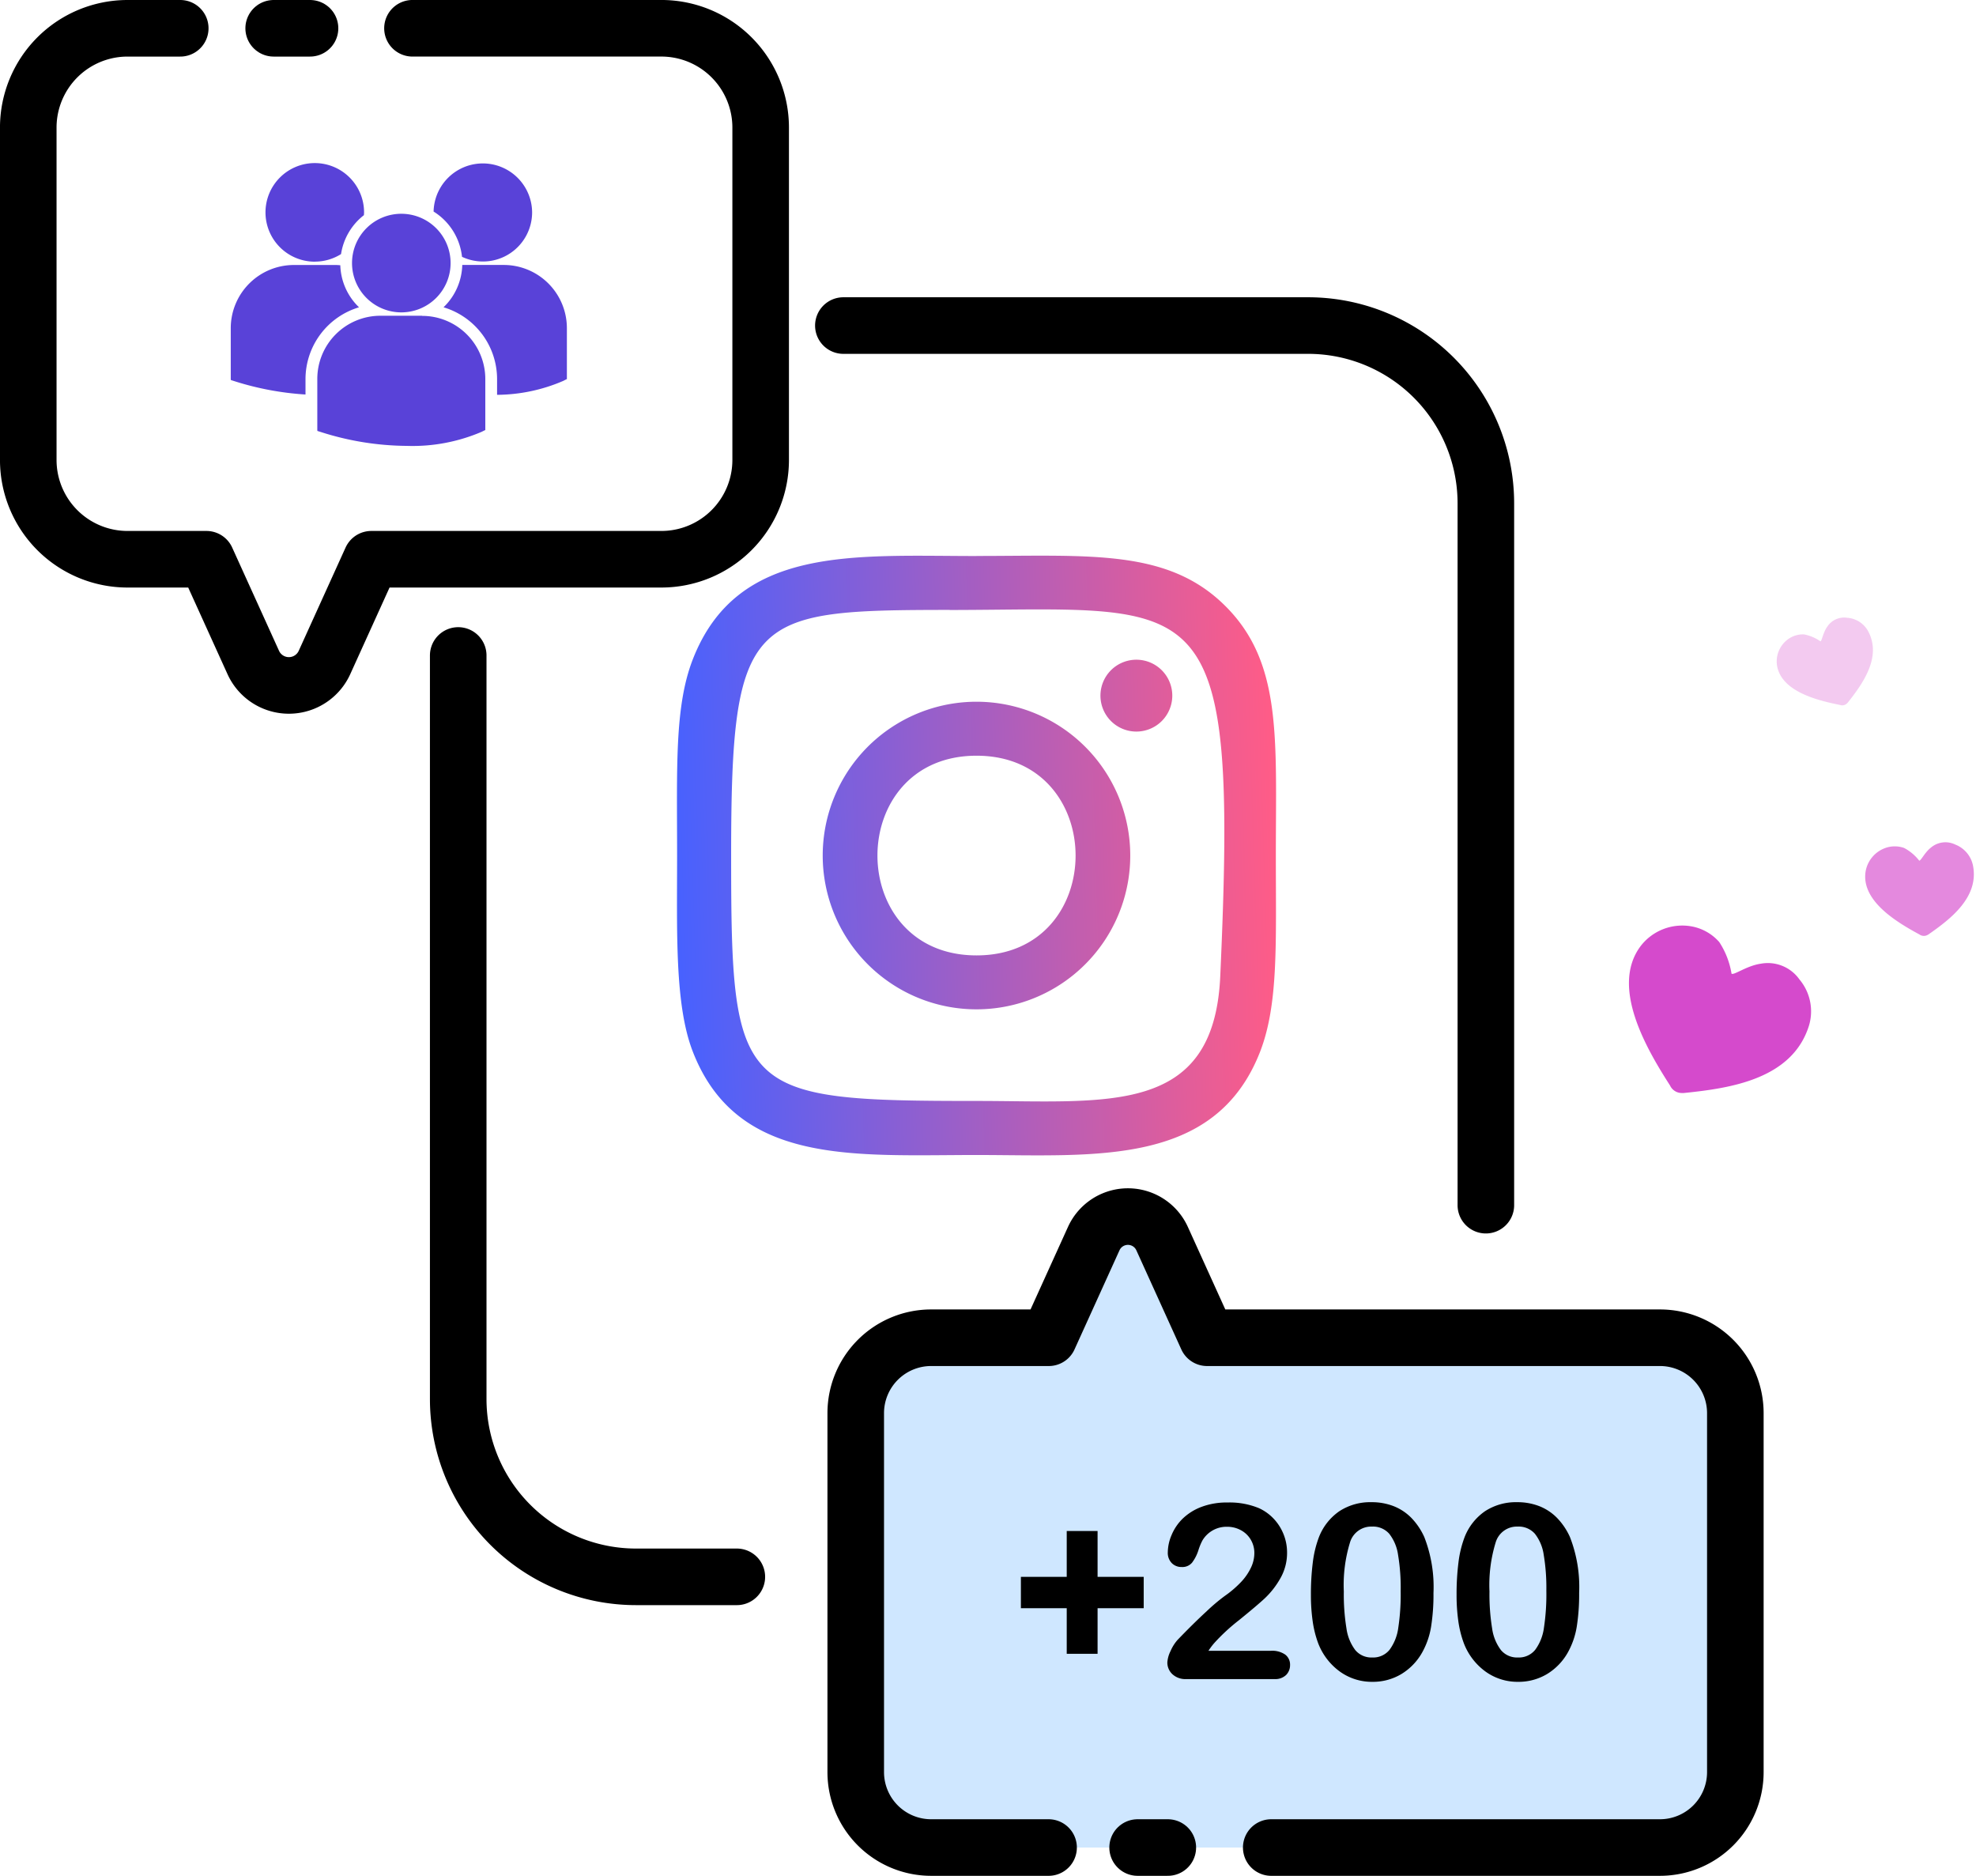 <svg xmlns="http://www.w3.org/2000/svg" xmlns:xlink="http://www.w3.org/1999/xlink" width="104.795" height="99.462" viewBox="0 0 104.795 99.462"><defs><style>.a,.b{fill:none;}.a,.b,.d{stroke:#000;stroke-linecap:round;stroke-miterlimit:10;stroke-width:3px;}.a,.d{stroke-linejoin:round;}.c{fill:#5942d8;}.d{fill:#cfe7ff;}.e{fill:url(#a);}.f{fill:#d54acc;}.g{opacity:0.29;}.h{opacity:0.65;}</style><linearGradient id="a" x1="1" y1="0.868" x2="0.014" y2="0.9" gradientUnits="objectBoundingBox"><stop offset="0" stop-color="#ff5c87"/><stop offset="1" stop-color="#4761ff"/></linearGradient></defs><g transform="translate(-1291.242 -2499.799)"><path class="a" d="M531.594,100.047H528.8a5.266,5.266,0,0,0-5.266,5.267v17.622A5.266,5.266,0,0,0,528.8,128.2h4.183l2.484,5.474a2.074,2.074,0,0,0,3.777,0l2.484-5.474h15.382a5.267,5.267,0,0,0,5.266-5.267V105.313a5.267,5.267,0,0,0-5.266-5.267h-13.2" transform="translate(769.207 2401.252)"/><line class="b" x1="1.928" transform="translate(1305.756 2501.299)"/><path class="c" d="M622.494,582.409a3.233,3.233,0,0,1,1.507,2.4,2.607,2.607,0,0,0,3.718-2.366,2.613,2.613,0,0,0-5.225-.039m-1.713,5.351a2.614,2.614,0,1,0-2.613-2.614,2.615,2.615,0,0,0,2.613,2.614m1.109.179h-2.218a3.349,3.349,0,0,0-3.345,3.346V594l.005.042.188.059a15.213,15.213,0,0,0,4.55.733,9.316,9.316,0,0,0,3.974-.746l.174-.087h.019v-2.714a3.35,3.35,0,0,0-3.347-3.346m4.325-2.7h-2.2a3.229,3.229,0,0,1-.994,2.244,3.977,3.977,0,0,1,2.84,3.806v.836a8.991,8.991,0,0,0,3.508-.738l.174-.089h.02v-2.712a3.351,3.351,0,0,0-3.348-3.347m-10.019-.177a2.606,2.606,0,0,0,1.39-.4A3.23,3.23,0,0,1,618.8,582.6c0-.048.007-.1.007-.145a2.614,2.614,0,1,0-2.613,2.612m2.347,2.421a3.223,3.223,0,0,1-.994-2.231c-.082-.006-.162-.014-.245-.014h-2.218a3.351,3.351,0,0,0-3.347,3.347V591.3l.007.043.187.06a15.593,15.593,0,0,0,3.77.707v-.819a3.978,3.978,0,0,1,2.841-3.806" transform="translate(691.743 1928.607)"/><path class="d" d="M786.447,471.719H807.06a4,4,0,0,0,4-4V448.688a4,4,0,0,0-4-4H783.044l-2.385-5.256a1.991,1.991,0,0,0-3.626,0l-2.385,5.256h-6.237a4,4,0,0,0-4,4v19.031a4,4,0,0,0,4,4h6.227" transform="translate(572.214 2126.042)"/><line class="b" x2="1.602" transform="translate(1351.574 2597.761)"/><path d="M4.6-1.339H2.964V-3.758H.533V-5.421H2.964V-7.852H4.6v2.431H7.046v1.663H4.6ZM10.48-1.5h3.313a1.208,1.208,0,0,1,.755.2.663.663,0,0,1,.26.552.734.734,0,0,1-.206.527A.827.827,0,0,1,13.978,0H9.306a1.011,1.011,0,0,1-.743-.263A.842.842,0,0,1,8.3-.882a1.576,1.576,0,0,1,.171-.606,2.173,2.173,0,0,1,.375-.594q.844-.876,1.523-1.5a10.006,10.006,0,0,1,.971-.822,5.6,5.6,0,0,0,.866-.74,2.939,2.939,0,0,0,.527-.762,1.811,1.811,0,0,0,.181-.765,1.378,1.378,0,0,0-.194-.727,1.341,1.341,0,0,0-.527-.5,1.52,1.52,0,0,0-.727-.178,1.484,1.484,0,0,0-1.308.73,3.167,3.167,0,0,0-.213.521,2.173,2.173,0,0,1-.336.654.669.669,0,0,1-.549.229.714.714,0,0,1-.527-.209.772.772,0,0,1-.209-.571,2.39,2.39,0,0,1,.2-.914A2.62,2.62,0,0,1,9.106-8.5a2.907,2.907,0,0,1,.99-.625A3.8,3.8,0,0,1,11.5-9.363a4.065,4.065,0,0,1,1.657.3,2.492,2.492,0,0,1,.781.559,2.584,2.584,0,0,1,.524.822,2.576,2.576,0,0,1,.187.968,2.709,2.709,0,0,1-.39,1.431,4.45,4.45,0,0,1-.8,1.009Q13.057-3.9,12.1-3.123a10.2,10.2,0,0,0-1.311,1.212A3.6,3.6,0,0,0,10.48-1.5ZM22.414-4.564a10.883,10.883,0,0,1-.127,1.79,4.168,4.168,0,0,1-.47,1.358A3.12,3.12,0,0,1,20.7-.26a2.932,2.932,0,0,1-1.523.406A2.9,2.9,0,0,1,17.447-.4a3.323,3.323,0,0,1-1.152-1.511,5.618,5.618,0,0,1-.289-1.165,9.689,9.689,0,0,1-.092-1.381,13.263,13.263,0,0,1,.1-1.727,5.7,5.7,0,0,1,.317-1.32A2.983,2.983,0,0,1,17.421-8.9a2.986,2.986,0,0,1,1.7-.479,3.179,3.179,0,0,1,1.187.213,2.708,2.708,0,0,1,.936.622,3.556,3.556,0,0,1,.682,1.012A7.279,7.279,0,0,1,22.414-4.564Zm-1.739-.127a10.573,10.573,0,0,0-.14-1.9,2.339,2.339,0,0,0-.47-1.117,1.15,1.15,0,0,0-.914-.378,1.174,1.174,0,0,0-1.165.844,7.693,7.693,0,0,0-.327,2.6,11.188,11.188,0,0,0,.14,1.955,2.457,2.457,0,0,0,.47,1.152,1.111,1.111,0,0,0,.9.39,1.113,1.113,0,0,0,.914-.406,2.52,2.52,0,0,0,.463-1.162A11.833,11.833,0,0,0,20.674-4.691Zm9.464.127a10.883,10.883,0,0,1-.127,1.79,4.168,4.168,0,0,1-.47,1.358A3.12,3.12,0,0,1,28.425-.26,2.932,2.932,0,0,1,26.9.146,2.9,2.9,0,0,1,25.172-.4,3.323,3.323,0,0,1,24.02-1.911a5.618,5.618,0,0,1-.289-1.165,9.689,9.689,0,0,1-.092-1.381,13.263,13.263,0,0,1,.1-1.727,5.7,5.7,0,0,1,.317-1.32A2.983,2.983,0,0,1,25.146-8.9a2.986,2.986,0,0,1,1.7-.479,3.179,3.179,0,0,1,1.187.213,2.708,2.708,0,0,1,.936.622,3.556,3.556,0,0,1,.682,1.012A7.279,7.279,0,0,1,30.139-4.564ZM28.4-4.691a10.573,10.573,0,0,0-.14-1.9,2.339,2.339,0,0,0-.47-1.117,1.15,1.15,0,0,0-.914-.378,1.174,1.174,0,0,0-1.165.844,7.693,7.693,0,0,0-.327,2.6,11.188,11.188,0,0,0,.14,1.955,2.457,2.457,0,0,0,.47,1.152,1.111,1.111,0,0,0,.9.39,1.113,1.113,0,0,0,.914-.406,2.52,2.52,0,0,0,.463-1.162A11.833,11.833,0,0,0,28.4-4.691Z" transform="translate(1344.851 2588.829)"/><path class="b" d="M760.809,186.567h24.645a9.429,9.429,0,0,1,9.429,9.43v37.21" transform="translate(575.16 2330.494)"/><path class="b" d="M663.447,322.039H658.1a9.43,9.43,0,0,1-9.429-9.43V273.185" transform="translate(666.872 2261.369)"/><path class="e" d="M1173.015,670.1c-6.507,0-12.687-.579-15.047,5.479-.975,2.5-.833,5.751-.833,10.4,0,4.083-.131,7.919.833,10.4,2.355,6.061,8.584,5.481,15.043,5.481,6.231,0,12.656.649,15.045-5.481.976-2.527.833-5.728.833-10.4,0-6.2.343-10.21-2.667-13.217-3.047-3.047-7.167-2.665-13.215-2.665Zm-1.423,2.862c13.574-.021,15.3-1.531,14.348,19.432-.339,7.414-5.984,6.6-12.923,6.6-12.652,0-13.016-.362-13.016-13.02,0-12.8,1-13.006,11.592-13.017Zm9.9,2.636a1.905,1.905,0,1,0,1.905,1.905,1.905,1.905,0,0,0-1.905-1.905Zm-8.476,2.228a8.155,8.155,0,1,0,8.152,8.156,8.156,8.156,0,0,0-8.152-8.156Zm0,2.862c7,0,7.007,10.588,0,10.588s-7.008-10.588,0-10.588Zm0,0" transform="translate(170.016 1859.181)"/><g transform="matrix(0.891, 0.454, -0.454, 0.891, 1379.339, 2547.73)"><path class="f" d="M9.919,2.215A2.627,2.627,0,0,0,8.352.236a2.052,2.052,0,0,0-2.2.183c-.62.436-.986,1.2-1.147,1.181A4.309,4.309,0,0,0,3.662.4,2.566,2.566,0,0,0,1.977.327,2.783,2.783,0,0,0,.044,2.489C-.414,5.148,2.8,7.2,4.79,8.362a.683.683,0,0,0,.746.067.767.767,0,0,0,.091-.047C7.671,7.063,10.4,5.149,9.919,2.215Z" transform="translate(0 0)"/></g><g class="g" transform="matrix(0.946, -0.326, 0.326, 0.946, 1385.038, 2533.861)"><path class="f" d="M5.181,1.157A1.372,1.372,0,0,0,4.363.123a1.072,1.072,0,0,0-1.149.1c-.324.228-.515.629-.6.617a2.251,2.251,0,0,0-.7-.629,1.34,1.34,0,0,0-.88-.036A1.454,1.454,0,0,0,.023,1.3C-.216,2.689,1.465,3.763,2.5,4.368a.357.357,0,0,0,.39.035.4.4,0,0,0,.047-.024C4.007,3.689,5.43,2.69,5.181,1.157Z" transform="translate(0 0)"/></g><g class="h" transform="matrix(0.999, -0.035, 0.035, 0.999, 1390.101, 2544.61)"><path class="f" d="M5.736,1.281A1.519,1.519,0,0,0,4.831.137,1.187,1.187,0,0,0,3.558.242c-.358.252-.57.7-.663.683a2.492,2.492,0,0,0-.777-.7,1.484,1.484,0,0,0-.975-.04A1.61,1.61,0,0,0,.025,1.439c-.265,1.538,1.6,2.727,2.745,3.4a.4.4,0,0,0,.431.039.444.444,0,0,0,.052-.027C4.437,4.085,6.012,2.978,5.736,1.281Z" transform="translate(0 0)"/></g></g></svg>